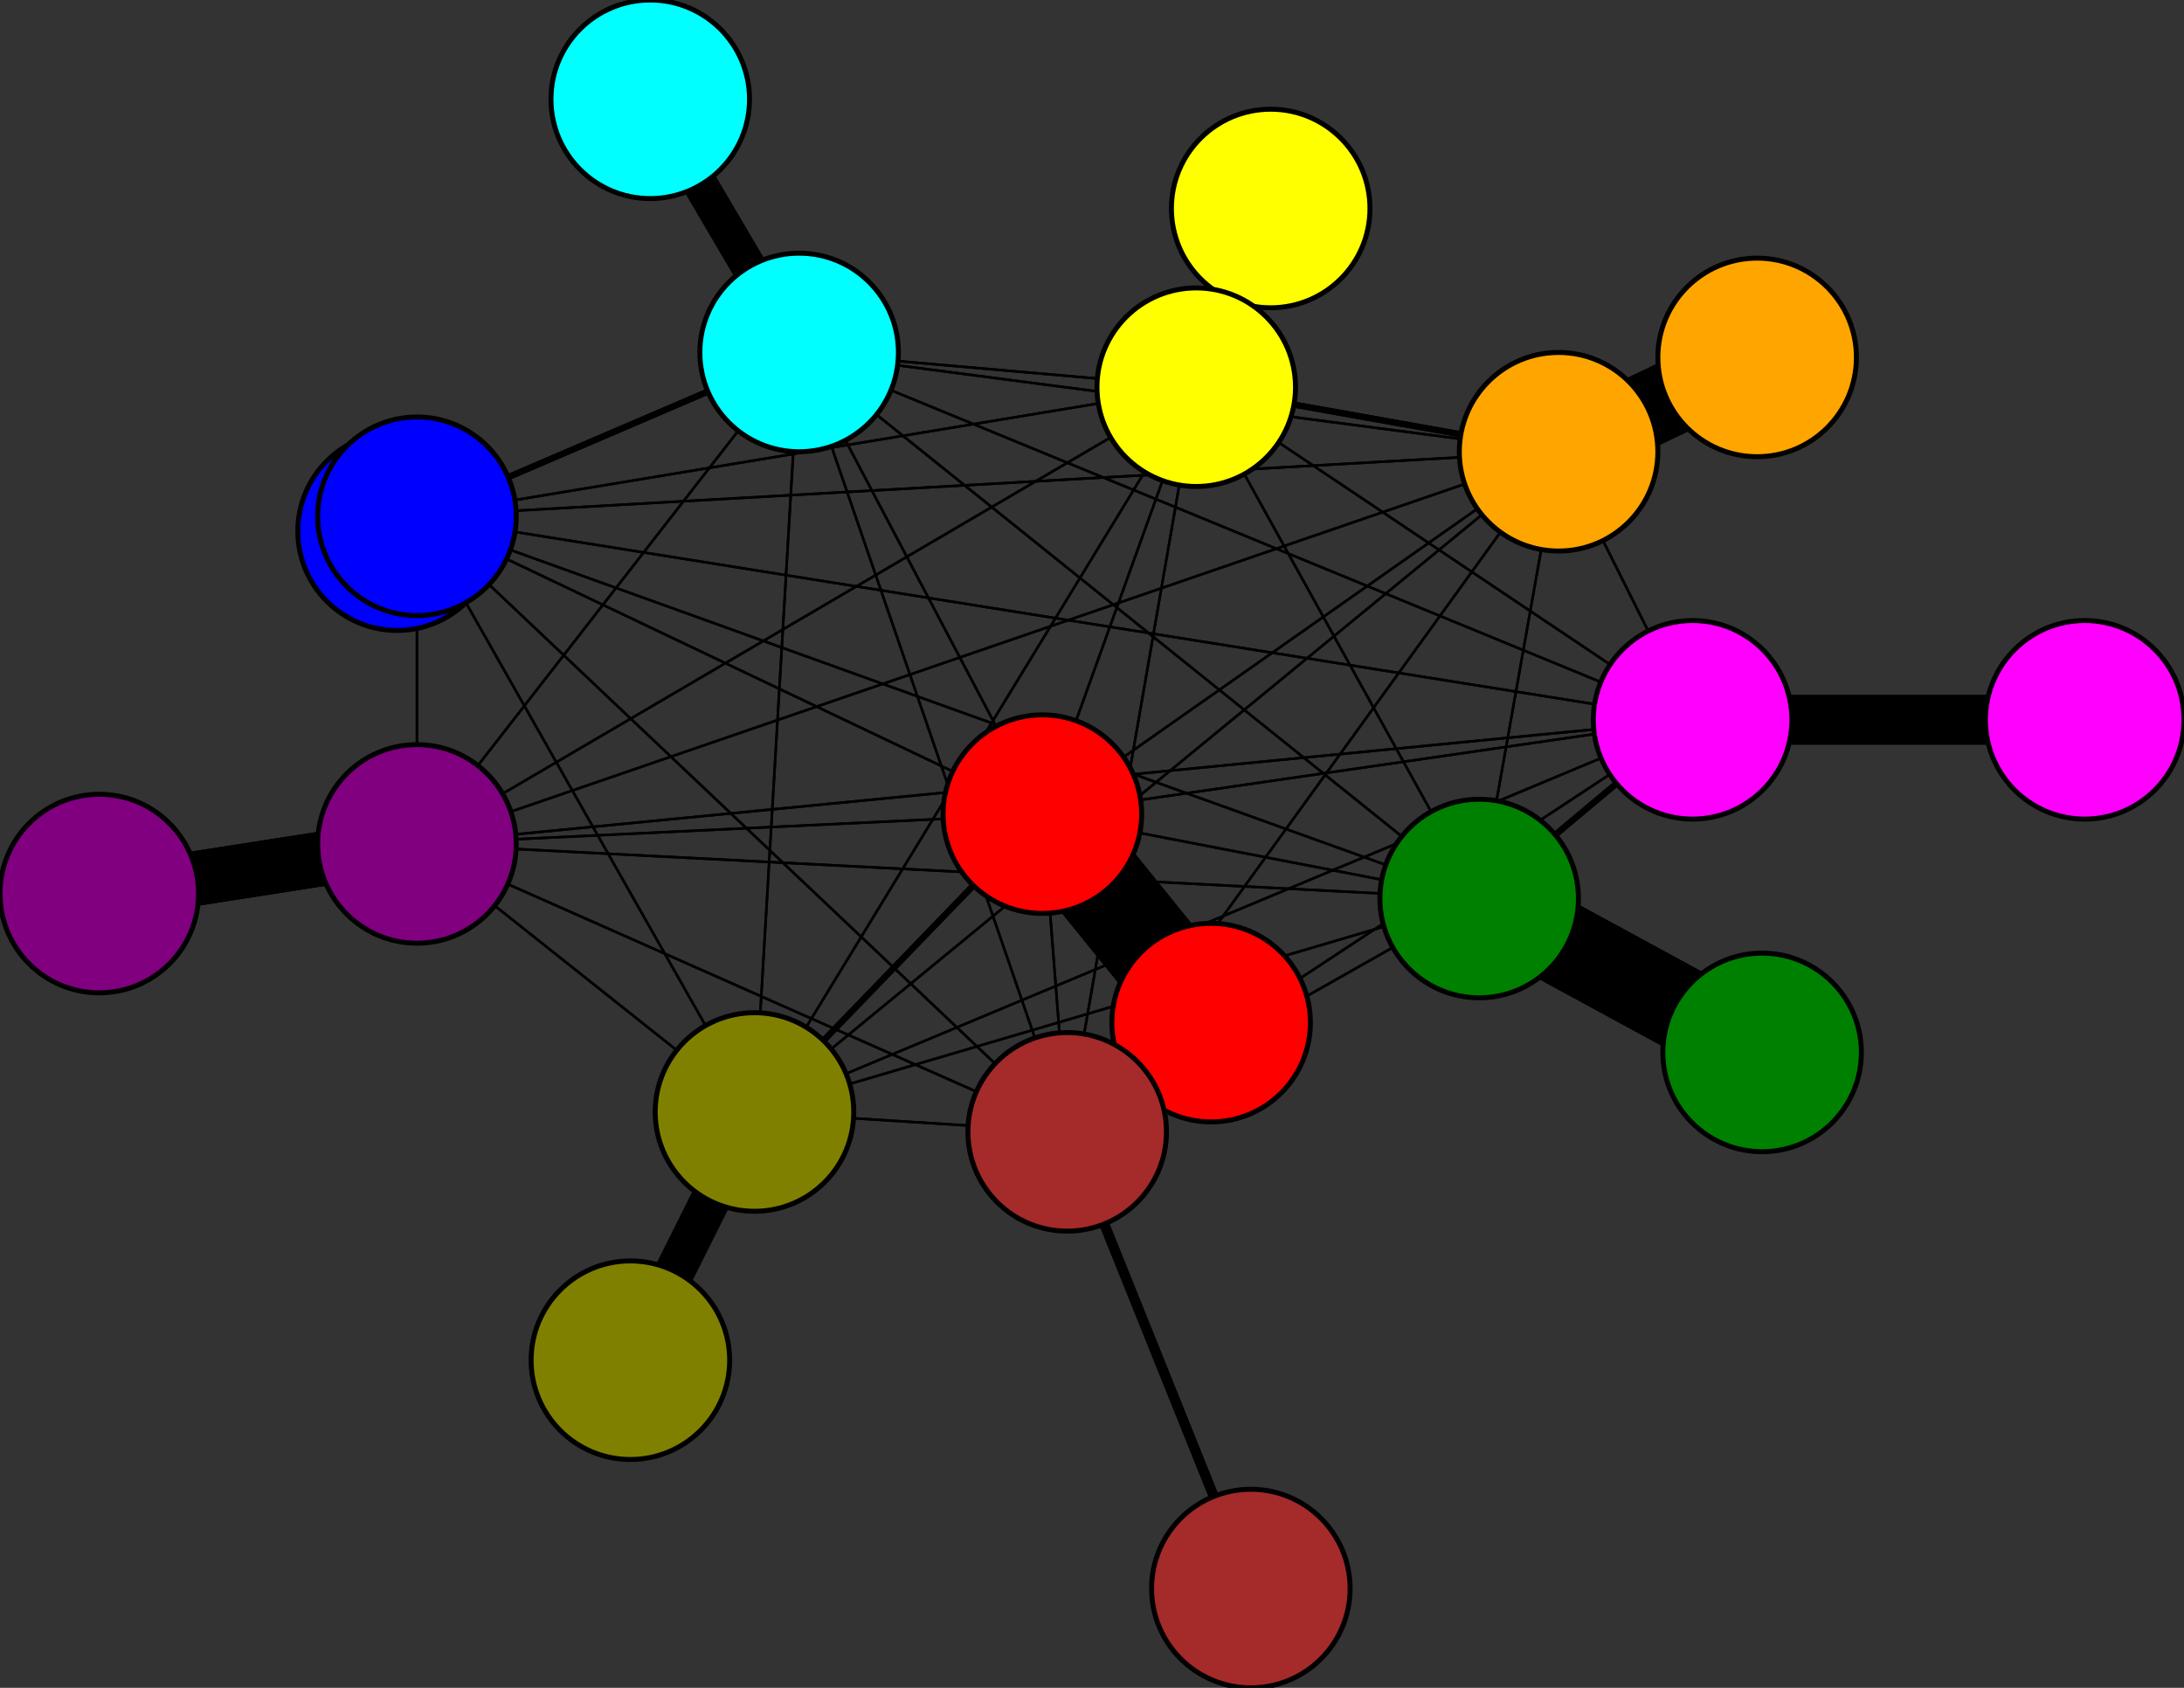 <svg width="440" height="340" xmlns="http://www.w3.org/2000/svg">
<rect width="100%" height="100%" fill="#333333" stroke="none"/>
<path stroke-width="20.0" stroke="black" d="M 80 107 84 104"/>
<path stroke-width="1.25" stroke="black" d="M 152 224 210 164"/>
<path stroke-width="0.5" stroke="black" d="M 152 224 84 104"/>
<path stroke-width="8.0" stroke="black" d="M 127 274 152 224"/>
<path stroke-width="0.5" stroke="black" d="M 341 145 215 228"/>
<path stroke-width="0.5" stroke="black" d="M 341 145 161 71"/>
<path stroke-width="0.5" stroke="black" d="M 341 145 152 224"/>
<path stroke-width="10.0" stroke="black" d="M 341 145 420 145"/>
<path stroke-width="0.5" stroke="black" d="M 341 145 241 78"/>
<path stroke-width="0.5" stroke="black" d="M 341 145 84 170"/>
<path stroke-width="0.5" stroke="black" d="M 341 145 314 91"/>
<path stroke-width="1.25" stroke="black" d="M 341 145 298 181"/>
<path stroke-width="0.5" stroke="black" d="M 341 145 210 164"/>
<path stroke-width="0.5" stroke="black" d="M 341 145 84 104"/>
<path stroke-width="10.0" stroke="black" d="M 420 145 341 145"/>
<path stroke-width="0.5" stroke="black" d="M 241 78 215 228"/>
<path stroke-width="0.5" stroke="black" d="M 241 78 161 71"/>
<path stroke-width="0.5" stroke="black" d="M 241 78 152 224"/>
<path stroke-width="0.5" stroke="black" d="M 241 78 341 145"/>
<path stroke-width="12.0" stroke="black" d="M 241 78 256 42"/>
<path stroke-width="0.5" stroke="black" d="M 241 78 84 170"/>
<path stroke-width="1.25" stroke="black" d="M 241 78 314 91"/>
<path stroke-width="0.5" stroke="black" d="M 241 78 298 181"/>
<path stroke-width="0.5" stroke="black" d="M 241 78 210 164"/>
<path stroke-width="0.5" stroke="black" d="M 152 224 298 181"/>
<path stroke-width="0.5" stroke="black" d="M 152 224 314 91"/>
<path stroke-width="0.5" stroke="black" d="M 152 224 84 170"/>
<path stroke-width="0.5" stroke="black" d="M 152 224 241 78"/>
<path stroke-width="0.5" stroke="black" d="M 215 228 152 224"/>
<path stroke-width="0.5" stroke="black" d="M 215 228 341 145"/>
<path stroke-width="0.5" stroke="black" d="M 215 228 241 78"/>
<path stroke-width="0.5" stroke="black" d="M 215 228 84 170"/>
<path stroke-width="0.5" stroke="black" d="M 215 228 314 91"/>
<path stroke-width="0.5" stroke="black" d="M 215 228 298 181"/>
<path stroke-width="0.5" stroke="black" d="M 215 228 210 164"/>
<path stroke-width="0.5" stroke="black" d="M 215 228 84 104"/>
<path stroke-width="2.0" stroke="black" d="M 252 320 215 228"/>
<path stroke-width="0.5" stroke="black" d="M 161 71 215 228"/>
<path stroke-width="7.0" stroke="black" d="M 161 71 131 20"/>
<path stroke-width="0.5" stroke="black" d="M 241 78 84 104"/>
<path stroke-width="0.5" stroke="black" d="M 161 71 152 224"/>
<path stroke-width="0.5" stroke="black" d="M 161 71 241 78"/>
<path stroke-width="0.5" stroke="black" d="M 161 71 84 170"/>
<path stroke-width="0.5" stroke="black" d="M 161 71 314 91"/>
<path stroke-width="0.5" stroke="black" d="M 161 71 298 181"/>
<path stroke-width="0.5" stroke="black" d="M 161 71 210 164"/>
<path stroke-width="1.25" stroke="black" d="M 161 71 84 104"/>
<path stroke-width="7.0" stroke="black" d="M 131 20 161 71"/>
<path stroke-width="0.5" stroke="black" d="M 152 224 215 228"/>
<path stroke-width="0.5" stroke="black" d="M 152 224 161 71"/>
<path stroke-width="8.0" stroke="black" d="M 152 224 127 274"/>
<path stroke-width="0.5" stroke="black" d="M 152 224 341 145"/>
<path stroke-width="0.5" stroke="black" d="M 161 71 341 145"/>
<path stroke-width="12.0" stroke="black" d="M 256 42 241 78"/>
<path stroke-width="0.5" stroke="black" d="M 84 170 215 228"/>
<path stroke-width="0.5" stroke="black" d="M 84 170 161 71"/>
<path stroke-width="0.5" stroke="black" d="M 298 181 210 164"/>
<path stroke-width="0.5" stroke="black" d="M 298 181 84 104"/>
<path stroke-width="17.0" stroke="black" d="M 355 212 298 181"/>
<path stroke-width="0.5" stroke="black" d="M 210 164 215 228"/>
<path stroke-width="0.5" stroke="black" d="M 210 164 161 71"/>
<path stroke-width="1.25" stroke="black" d="M 210 164 152 224"/>
<path stroke-width="0.5" stroke="black" d="M 210 164 341 145"/>
<path stroke-width="0.5" stroke="black" d="M 210 164 241 78"/>
<path stroke-width="0.5" stroke="black" d="M 210 164 84 170"/>
<path stroke-width="0.5" stroke="black" d="M 210 164 314 91"/>
<path stroke-width="0.5" stroke="black" d="M 210 164 298 181"/>
<path stroke-width="17.0" stroke="black" d="M 298 181 355 212"/>
<path stroke-width="19.0" stroke="black" d="M 210 164 244 206"/>
<path stroke-width="19.0" stroke="black" d="M 244 206 210 164"/>
<path stroke-width="0.5" stroke="black" d="M 84 104 215 228"/>
<path stroke-width="1.25" stroke="black" d="M 84 104 161 71"/>
<path stroke-width="0.5" stroke="black" d="M 84 104 152 224"/>
<path stroke-width="0.5" stroke="black" d="M 84 104 341 145"/>
<path stroke-width="0.5" stroke="black" d="M 84 104 241 78"/>
<path stroke-width="0.5" stroke="black" d="M 84 104 84 170"/>
<path stroke-width="0.5" stroke="black" d="M 84 104 314 91"/>
<path stroke-width="0.5" stroke="black" d="M 84 104 298 181"/>
<path stroke-width="0.5" stroke="black" d="M 84 104 210 164"/>
<path stroke-width="20.0" stroke="black" d="M 84 104 80 107"/>
<path stroke-width="0.5" stroke="black" d="M 210 164 84 104"/>
<path stroke-width="0.5" stroke="black" d="M 215 228 161 71"/>
<path stroke-width="0.5" stroke="black" d="M 298 181 314 91"/>
<path stroke-width="0.5" stroke="black" d="M 298 181 241 78"/>
<path stroke-width="0.5" stroke="black" d="M 84 170 152 224"/>
<path stroke-width="0.5" stroke="black" d="M 84 170 341 145"/>
<path stroke-width="0.5" stroke="black" d="M 84 170 241 78"/>
<path stroke-width="11.0" stroke="black" d="M 84 170 20 180"/>
<path stroke-width="0.5" stroke="black" d="M 84 170 314 91"/>
<path stroke-width="0.5" stroke="black" d="M 84 170 298 181"/>
<path stroke-width="0.5" stroke="black" d="M 84 170 210 164"/>
<path stroke-width="0.5" stroke="black" d="M 84 170 84 104"/>
<path stroke-width="11.0" stroke="black" d="M 20 180 84 170"/>
<path stroke-width="0.5" stroke="black" d="M 314 91 215 228"/>
<path stroke-width="0.5" stroke="black" d="M 314 91 161 71"/>
<path stroke-width="0.5" stroke="black" d="M 298 181 84 170"/>
<path stroke-width="0.5" stroke="black" d="M 314 91 152 224"/>
<path stroke-width="1.25" stroke="black" d="M 314 91 241 78"/>
<path stroke-width="0.5" stroke="black" d="M 314 91 84 170"/>
<path stroke-width="15.0" stroke="black" d="M 314 91 354 72"/>
<path stroke-width="0.5" stroke="black" d="M 314 91 298 181"/>
<path stroke-width="0.5" stroke="black" d="M 314 91 210 164"/>
<path stroke-width="0.5" stroke="black" d="M 314 91 84 104"/>
<path stroke-width="15.0" stroke="black" d="M 354 72 314 91"/>
<path stroke-width="0.5" stroke="black" d="M 298 181 215 228"/>
<path stroke-width="0.5" stroke="black" d="M 298 181 161 71"/>
<path stroke-width="0.5" stroke="black" d="M 298 181 152 224"/>
<path stroke-width="1.25" stroke="black" d="M 298 181 341 145"/>
<path stroke-width="0.5" stroke="black" d="M 314 91 341 145"/>
<path stroke-width="2.0" stroke="black" d="M 215 228 252 320"/>
<circle cx="80" cy="107" r="20.0" style="fill:blue;stroke:black;stroke-width:1.0"/>
<circle cx="84" cy="104" r="20.0" style="fill:blue;stroke:black;stroke-width:1.0"/>
<circle cx="244" cy="206" r="20.0" style="fill:red;stroke:black;stroke-width:1.0"/>
<circle cx="210" cy="164" r="20.0" style="fill:red;stroke:black;stroke-width:1.0"/>
<circle cx="355" cy="212" r="20.0" style="fill:green;stroke:black;stroke-width:1.0"/>
<circle cx="298" cy="181" r="20.0" style="fill:green;stroke:black;stroke-width:1.0"/>
<circle cx="354" cy="72" r="20.0" style="fill:orange;stroke:black;stroke-width:1.0"/>
<circle cx="314" cy="91" r="20.0" style="fill:orange;stroke:black;stroke-width:1.0"/>
<circle cx="20" cy="180" r="20.0" style="fill:purple;stroke:black;stroke-width:1.0"/>
<circle cx="84" cy="170" r="20.0" style="fill:purple;stroke:black;stroke-width:1.0"/>
<circle cx="256" cy="42" r="20.0" style="fill:yellow;stroke:black;stroke-width:1.0"/>
<circle cx="241" cy="78" r="20.0" style="fill:yellow;stroke:black;stroke-width:1.0"/>
<circle cx="420" cy="145" r="20.0" style="fill:fuchsia;stroke:black;stroke-width:1.0"/>
<circle cx="341" cy="145" r="20.0" style="fill:fuchsia;stroke:black;stroke-width:1.0"/>
<circle cx="127" cy="274" r="20.0" style="fill:olive;stroke:black;stroke-width:1.0"/>
<circle cx="152" cy="224" r="20.0" style="fill:olive;stroke:black;stroke-width:1.0"/>
<circle cx="131" cy="20" r="20.0" style="fill:aqua;stroke:black;stroke-width:1.0"/>
<circle cx="161" cy="71" r="20.0" style="fill:aqua;stroke:black;stroke-width:1.0"/>
<circle cx="252" cy="320" r="20.0" style="fill:brown;stroke:black;stroke-width:1.0"/>
<circle cx="215" cy="228" r="20.0" style="fill:brown;stroke:black;stroke-width:1.0"/>
</svg>
